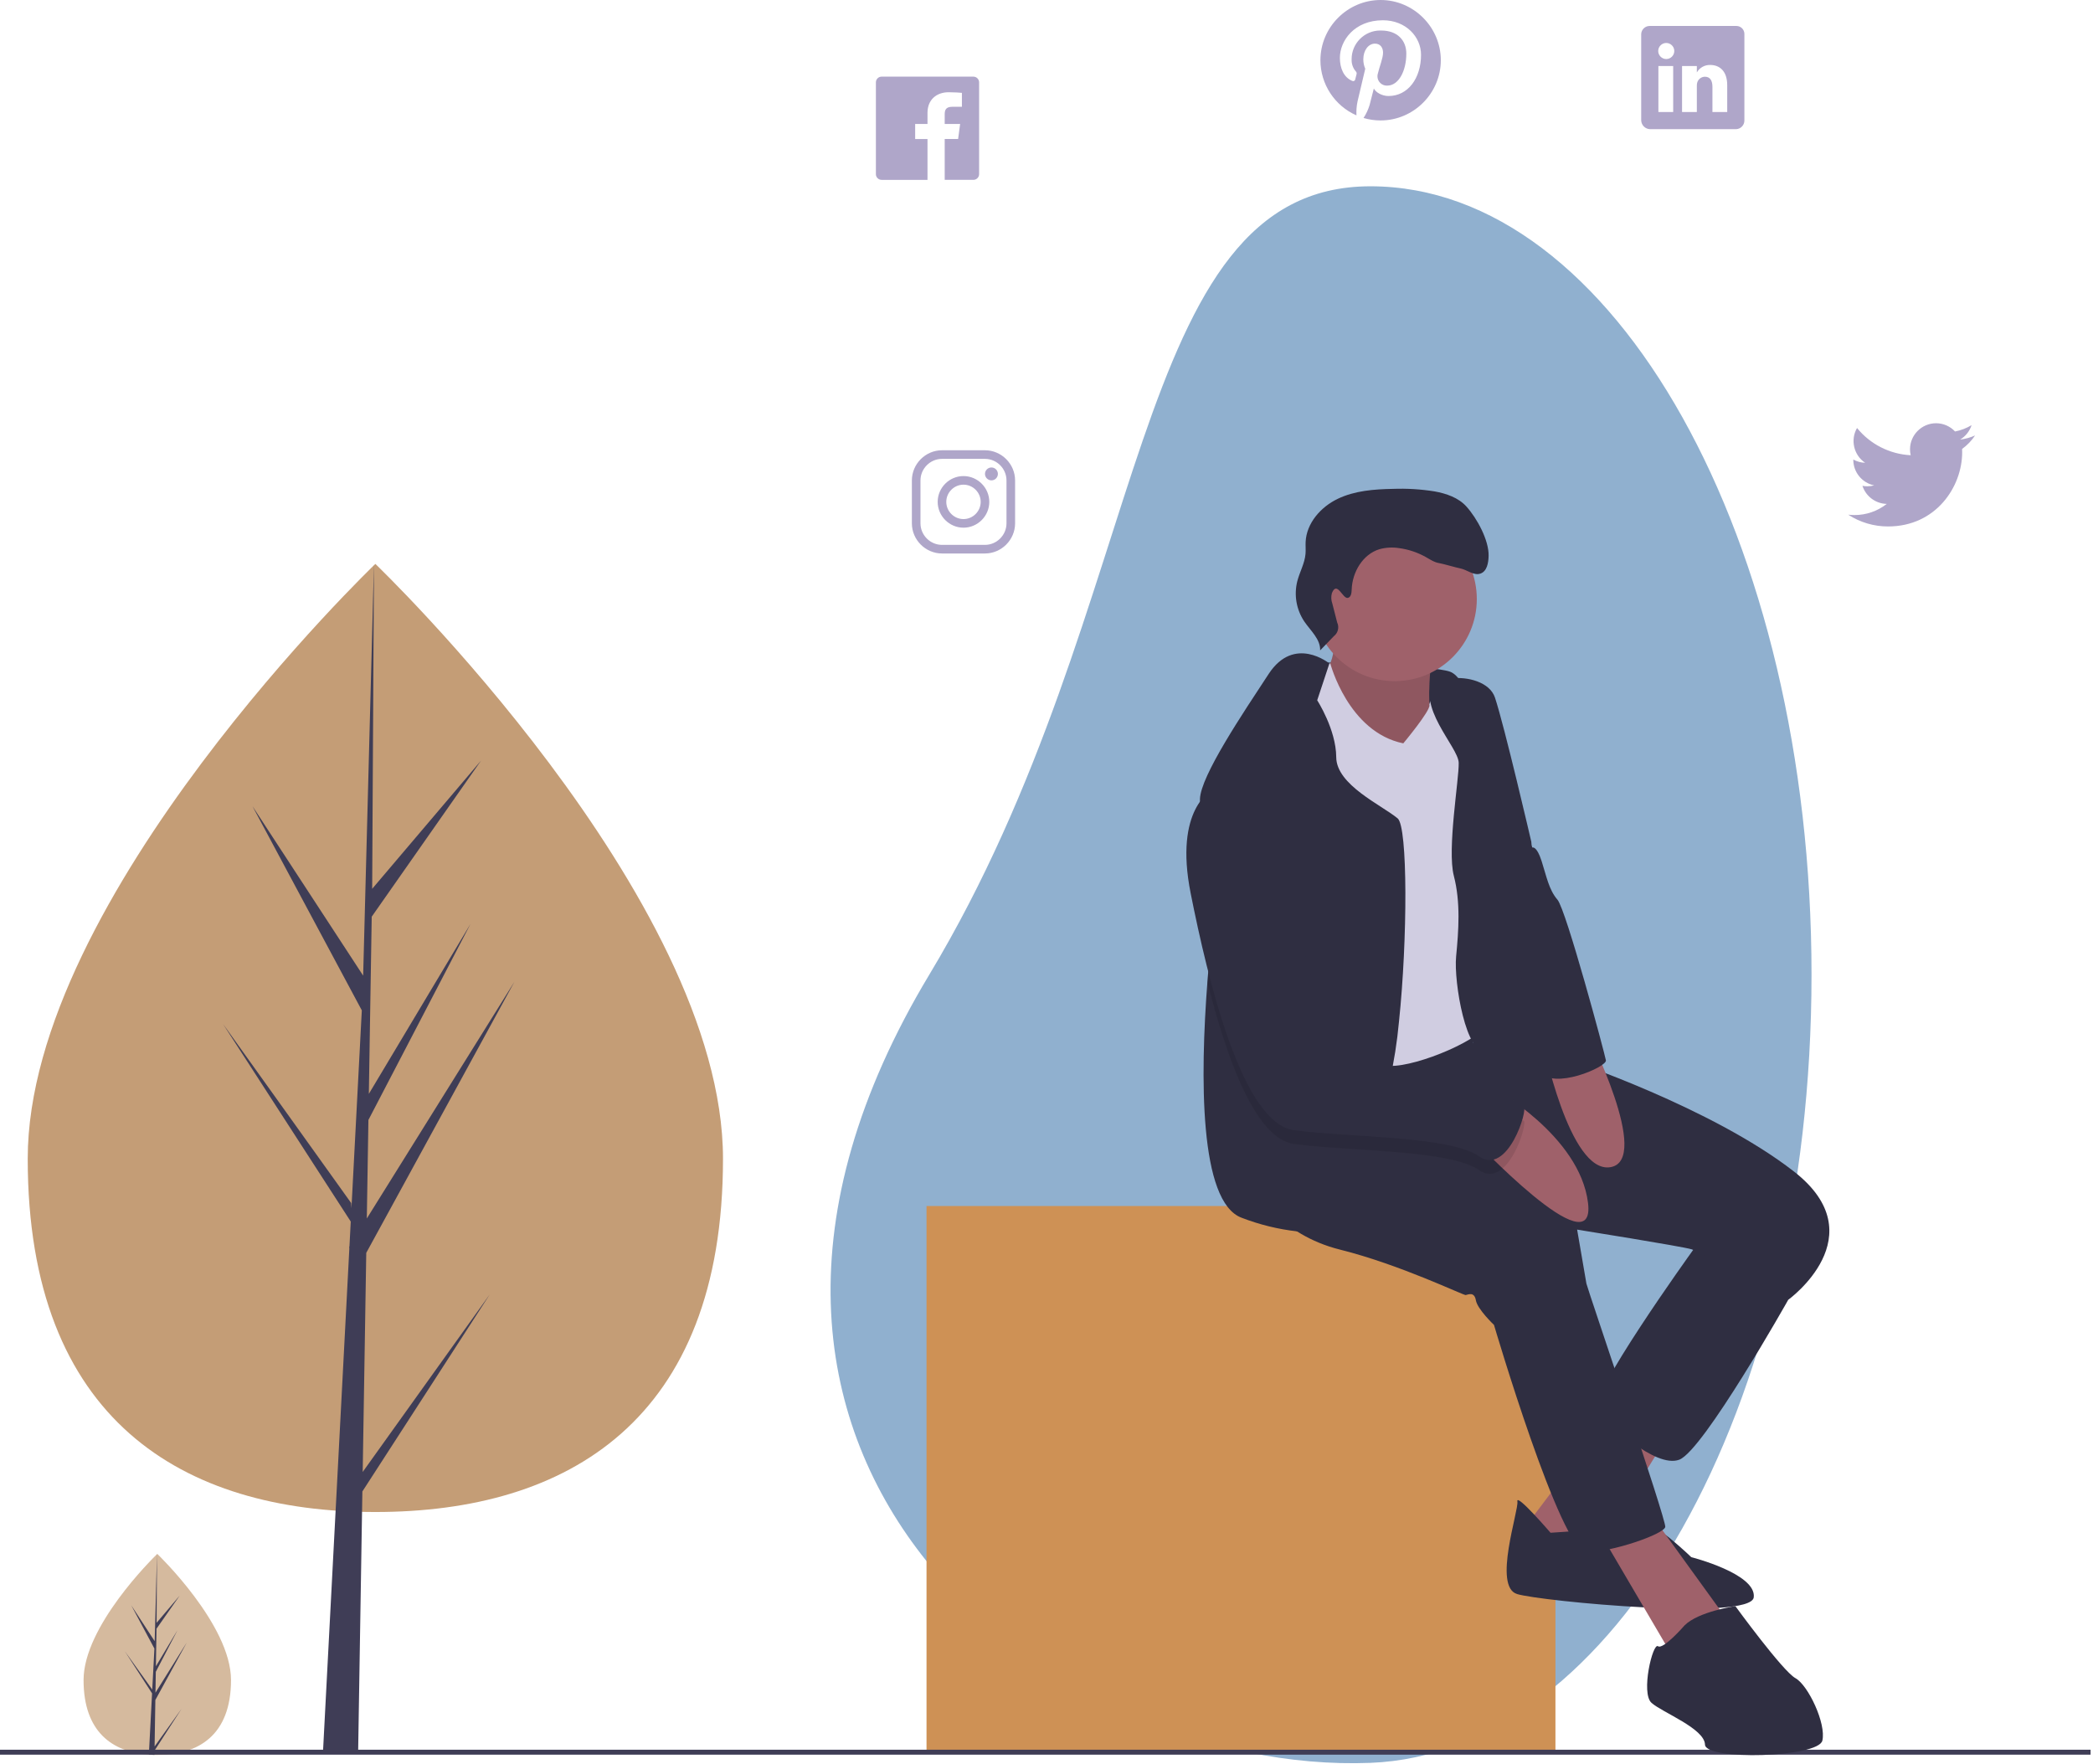 <?xml version="1.0" encoding="UTF-8" standalone="no"?><!DOCTYPE svg PUBLIC "-//W3C//DTD SVG 1.1//EN" "http://www.w3.org/Graphics/SVG/1.1/DTD/svg11.dtd"><svg width="100%" height="100%" viewBox="0 0 847 714" version="1.1" xmlns="http://www.w3.org/2000/svg" xmlns:xlink="http://www.w3.org/1999/xlink" xml:space="preserve" xmlns:serif="http://www.serif.com/" style="fill-rule:evenodd;clip-rule:evenodd;stroke-miterlimit:10;"><path d="M93.483,679.876c0,22.469 -13.356,30.314 -29.833,30.314c-0.382,0 -0.763,-0.004 -1.144,-0.013c-0.763,-0.016 -1.519,-0.053 -2.266,-0.104c-14.871,-1.052 -26.424,-9.301 -26.424,-30.197c0,-21.625 27.634,-48.912 29.71,-50.932l0.004,-0.003c0.08,-0.079 0.12,-0.117 0.12,-0.117c0,0 29.833,28.583 29.833,51.052Z" style="fill:#c49d76;fill-opacity:0.7;fill-rule:nonzero;"/><path d="M62.563,706.752l10.911,-15.246l-10.939,16.921l-0.029,1.75c-0.763,-0.016 -1.519,-0.053 -2.266,-0.104l1.176,-22.479l-0.009,-0.175l0.02,-0.032l0.11,-2.123l-10.966,-16.963l11.001,15.37l0.025,0.451l0.889,-16.984l-9.388,-17.528l9.503,14.547l0.925,-35.213l0.004,-0.12l0,0.116l-0.155,27.768l9.347,-11.008l-9.385,13.4l-0.247,15.206l8.727,-14.594l-8.764,16.832l-0.138,8.454l12.67,-20.313l-12.717,23.263l-0.305,18.804Z" style="fill:#3f3d56;fill-rule:nonzero;"/><path d="M733.091,394.388c0,176.179 -79.992,315.164 -178.5,319c-128.463,5.004 -296.357,-123.086 -178.5,-319c90.818,-150.967 79.917,-319 178.5,-319c98.583,0 178.5,142.821 178.5,319Z" style="fill:#6592bd;fill-opacity:0.72;fill-rule:nonzero;"/><rect x="374.947" y="488.049" width="254.514" height="221.025" style="fill:#ce9155;"/><path d="M0,709.074l846.02,0" style="fill:none;fill-rule:nonzero;stroke:#3f3d56;stroke-width:2px;"/><path d="M558.717,0c-13.367,0.001 -24.366,11.001 -24.366,24.368c0,9.658 5.741,18.443 14.587,22.32c-0.102,-1.875 0.04,-3.754 0.424,-5.592c0.468,-1.979 3.133,-13.281 3.133,-13.281c-0.532,-1.214 -0.799,-2.526 -0.783,-3.851c0,-3.612 2.089,-6.309 4.699,-6.309c2.219,0 3.285,1.664 3.285,3.655c0,2.23 -1.425,5.558 -2.154,8.648c-0.076,0.302 -0.115,0.614 -0.115,0.926c0,2.067 1.7,3.767 3.767,3.767c0.066,0 0.133,-0.002 0.199,-0.005c4.612,0 7.723,-5.929 7.723,-12.956c0,-5.341 -3.6,-9.333 -10.138,-9.333c-0.151,-0.006 -0.302,-0.009 -0.453,-0.009c-6.334,0 -11.546,5.212 -11.546,11.546c0,0.045 0.001,0.09 0.001,0.135c-0.072,1.736 0.502,3.438 1.61,4.775c0.398,0.329 0.539,0.881 0.348,1.36c-0.119,0.446 -0.381,1.523 -0.5,1.958c-0.064,0.405 -0.417,0.707 -0.827,0.707c-0.137,0 -0.271,-0.034 -0.392,-0.098c-3.404,-1.392 -4.992,-5.112 -4.992,-9.311c0,-6.918 5.841,-15.218 17.415,-15.218c9.301,0 15.425,6.733 15.425,13.956c0,9.562 -5.32,16.698 -13.152,16.698c-2.632,0 -5.101,-1.425 -5.95,-3.035c0,0 -1.414,5.613 -1.718,6.7c-0.563,1.849 -1.387,3.607 -2.448,5.222c2.241,0.662 4.566,0.998 6.903,0.998c13.37,0 24.371,-11.001 24.371,-24.371c0,-13.363 -10.992,-24.362 -24.356,-24.37l0,0Z" style="fill:#afa6c9;fill-rule:nonzero;"/><path d="M799.277,176.223c-1.923,0.85 -3.961,1.411 -6.049,1.664c2.201,-1.316 3.849,-3.389 4.634,-5.83c-2.066,1.23 -4.329,2.095 -6.689,2.556c-1.99,-2.129 -4.778,-3.339 -7.692,-3.339c-5.776,0 -10.529,4.752 -10.529,10.528c0,0.004 0,0.008 0,0.012c-0.004,0.809 0.088,1.616 0.272,2.404c-8.47,-0.419 -16.373,-4.43 -21.712,-11.019c-2.781,4.793 -1.337,11.002 3.274,14.076c-1.679,-0.042 -3.322,-0.493 -4.786,-1.316l0,0.13c-0.001,4.998 3.553,9.344 8.452,10.334c-0.904,0.245 -1.837,0.37 -2.774,0.37c-0.665,0.001 -1.328,-0.064 -1.979,-0.196c1.375,4.283 5.346,7.236 9.844,7.321c-3.73,2.932 -8.342,4.523 -13.086,4.514c-0.84,-0.001 -1.679,-0.052 -2.513,-0.152c4.796,3.121 10.399,4.777 16.121,4.764c19.395,0 29.99,-16.066 29.99,-30.001c0,-0.456 -0.011,-0.913 -0.032,-1.359c2.061,-1.494 3.84,-3.343 5.254,-5.461Z" style="fill:#afa6c9;fill-rule:nonzero;"/><path d="M393.922,31.016l-37.158,0c-1.265,0.001 -2.306,1.042 -2.306,2.307l0,37.158c0,1.265 1.041,2.306 2.306,2.306l18.579,0l0,-16.534l-4.993,0l0,-6.092l4.993,0l0,-4.503c0,-5.395 3.742,-8.332 8.561,-8.332c2.306,0 4.786,0.174 5.363,0.25l0,5.635l-3.84,0c-2.622,0 -3.122,1.24 -3.122,3.067l0,3.883l6.244,0l-0.816,6.092l-5.428,0l0,16.534l11.618,0c1.264,0 2.305,-1.041 2.306,-2.306l0,-37.158c-0.001,-1.265 -1.042,-2.306 -2.307,-2.307Z" style="fill:#afa6c9;fill-rule:nonzero;"/><path d="M398.608,185.692c4.768,0.014 8.688,3.934 8.702,8.703l0,17.404c-0.014,4.769 -3.934,8.688 -8.702,8.702l-17.405,0c-4.768,-0.014 -8.688,-3.933 -8.702,-8.702l0,-17.404c0.014,-4.769 3.934,-8.689 8.702,-8.703l17.405,0m0,-3.481l-17.405,0c-6.676,0.02 -12.163,5.508 -12.183,12.184l0,17.404c0.02,6.676 5.507,12.164 12.183,12.183l17.405,0c6.676,-0.019 12.163,-5.507 12.183,-12.183l0,-17.404c-0.02,-6.676 -5.507,-12.164 -12.183,-12.184Z" style="fill:#afa6c9;fill-rule:nonzero;"/><path d="M401.218,194.395c0,0 0,0 0,0c-1.432,0 -2.61,-1.179 -2.61,-2.611c0,-1.432 1.178,-2.611 2.61,-2.611c1.433,0 2.611,1.179 2.611,2.611c0,0.002 0,0.004 0,0.006c0,1.429 -1.176,2.605 -2.604,2.605c-0.002,0 -0.004,0 -0.007,0Zm-11.312,1.74c3.819,0 6.961,3.143 6.961,6.962c0,3.819 -3.142,6.962 -6.961,6.962c-3.82,0 -6.962,-3.143 -6.962,-6.962c0,0 0,0 0,0c0.003,-3.818 3.144,-6.958 6.962,-6.962m0,-3.481c0,0 -0.001,0 -0.001,0c-5.728,0 -10.442,4.714 -10.442,10.443c0,5.729 4.714,10.443 10.442,10.443c5.729,0 10.443,-4.714 10.443,-10.443c0,0 0,0 0,0c-0.001,-5.728 -4.714,-10.441 -10.442,-10.443Z" style="fill:#afa6c9;fill-rule:nonzero;"/><path d="M702.584,10.513l-34.853,0c-0.054,-0.003 -0.109,-0.004 -0.164,-0.004c-1.812,0 -3.324,1.446 -3.404,3.256l0,34.929c0.05,1.94 1.629,3.523 3.568,3.579l34.842,0c1.896,-0.075 3.401,-1.683 3.35,-3.579l0,-34.929c0.001,-0.018 0.001,-0.036 0.001,-0.053c0,-1.757 -1.446,-3.202 -3.202,-3.202c-0.046,0 -0.092,0.001 -0.138,0.003Zm-25.476,34.809l-5.983,0l0,-18.601l5.983,0l0,18.601Zm-2.785,-21.43l-0.043,0c-1.776,-0.012 -3.231,-1.476 -3.231,-3.252c0,-1.785 1.468,-3.253 3.253,-3.253c1.784,0 3.252,1.468 3.252,3.253c0,1.776 -1.454,3.24 -3.231,3.252Zm24.65,21.43l-5.983,0l0,-10.171c0,-2.437 -0.871,-4.101 -3.035,-4.101c-1.384,0.012 -2.618,0.9 -3.068,2.208c-0.159,0.473 -0.229,0.971 -0.206,1.469l0,10.595l-5.983,0l0,-18.601l5.983,0l0,2.589c1.107,-1.918 3.182,-3.08 5.395,-3.024c3.927,0 6.897,2.588 6.897,8.169l0,10.867Z" style="fill:#afa6c9;fill-rule:nonzero;"/><path d="M537.446,268.119c0,0 42.347,1.151 49.34,3.695c6.994,2.545 10.122,20.74 10.122,20.74l-32.88,10.334l-24.591,-1.393l-18.508,1.308l10.334,-27.065l6.183,-7.619Z" style="fill:#2f2e41;fill-rule:nonzero;"/><path d="M539.273,254.223c0,0 2.786,10.761 -3.397,18.38c-6.184,7.62 26.582,34.77 26.582,34.77l17.285,-2.971c0,0 -3.81,-33.064 1.308,-41.437c5.117,-8.372 -41.778,-8.742 -41.778,-8.742Z" style="fill:#9f616a;fill-rule:nonzero;"/><path d="M539.273,254.223c0,0 2.786,10.761 -3.397,18.38c-6.184,7.62 26.582,34.77 26.582,34.77l17.285,-2.971c0,0 -3.81,-33.064 1.308,-41.437c5.117,-8.372 -41.778,-8.742 -41.778,-8.742Z" style="fill-opacity:0.1;fill-rule:nonzero;"/><path d="M654.23,568.843l-38.138,50.577l26.027,15.196l35.822,-58.609l-23.711,-7.164Z" style="fill:#9f616a;fill-rule:nonzero;"/><path d="M627.478,620.273c0,0 -14.045,-16.319 -13.419,-12.68c0.625,3.639 -9.993,34.5 -0.114,37.485c9.88,2.985 94.601,10.902 95.766,1.336c1.166,-9.567 -25.274,-16.262 -25.274,-16.262c0,0 -15.707,-15.096 -19.19,-13.561c-3.483,1.535 -37.769,3.682 -37.769,3.682Z" style="fill:#2f2e41;fill-rule:nonzero;"/><path d="M645.673,617.145l30.463,51.899l23,-13.319l-30.719,-42.489l-22.744,3.909Z" style="fill:#9f616a;fill-rule:nonzero;"/><path d="M693.762,493.674l-9.041,12.794c0,0 -43.099,59.859 -38.522,64.692c4.577,4.833 23.639,23.099 33.334,19.56c9.695,-3.54 44.137,-64.721 44.137,-64.721l-8.984,-35.921l-20.924,3.596Z" style="fill:#2f2e41;fill-rule:nonzero;"/><path d="M508.1,481.563c0,0 9.652,18.011 34.116,24.109c24.464,6.098 50.023,18.564 50.932,18.408c0.91,-0.156 3.483,-1.535 4.109,2.104c0.625,3.639 7.335,9.979 7.335,9.979c0,0 27.022,91.828 37.343,91.928c10.32,0.099 31.528,-7.292 31.969,-10.178c0.441,-2.886 -31.6,-96.662 -31.913,-98.481l-3.753,-21.834c0,0 42.375,6.766 46.327,7.96c3.952,1.194 39.105,20.441 39.105,20.441c0,0 35.836,-25.829 2.317,-51.913c-33.519,-26.085 -91.132,-45.218 -91.132,-45.218l-20.669,-5.814l-18.013,-1.075l-2.652,-10.171l-42.662,2.462l-44.522,18.891l1.763,48.402Z" style="fill:#2f2e41;fill-rule:nonzero;"/><circle cx="564.405" cy="242.411" r="33.232" style="fill:#9f616a;"/><path d="M534.34,269.121l3.997,-0.687c0,0 7.219,27.795 29.551,32.386c0,0 11.019,-13.2 10.549,-15.428c-0.471,-2.227 8.726,-14.111 13.616,-7.458c4.89,6.652 -1.194,123.841 2.915,125.944c4.108,2.104 12.921,4.336 5.828,12.111c-7.094,7.776 -35.268,18.238 -41.508,14.628c-6.24,-3.611 -18.991,-34.201 -24.507,-44.493c-5.515,-10.292 -14.343,-45.303 -14.343,-45.303c0,0 -11.272,-38.338 -4.335,-47.023c6.937,-8.685 18.237,-24.677 18.237,-24.677Z" style="fill:#d0cde1;fill-rule:nonzero;"/><path d="M566.145,413.391c-0.743,8.163 -2.015,16.27 -3.807,24.268c-1.63,6.508 -3.527,10.438 -5.693,10.27c-5.525,-0.413 -8.037,7.692 -9.332,17.035c-1.384,9.912 -1.384,21.22 -2.143,25.217c-1.005,5.28 -7.435,9.31 -20.283,8.126c-7.652,-0.87 -15.162,-2.712 -22.348,-5.481c-17.347,-6.307 -16.834,-57.455 -13.932,-95.409c1.775,-23.263 4.443,-41.581 4.443,-41.581c0,0 -5.269,-15.718 -6.954,-26.49c-0.336,-1.965 -0.504,-3.956 -0.503,-5.95c0.257,-9.41 17.437,-34.839 27.818,-50.679c10.393,-15.84 24.57,-4.22 24.57,-4.22l-4.934,14.891c0,0 7.646,11.8 7.702,23.029c0.056,11.23 18.307,19.335 24.86,24.771c4.119,3.416 4.019,49.016 0.536,82.203Z" style="fill:#2f2e41;fill-rule:nonzero;"/><path d="M580.575,273.819c0,0 1.197,1.415 6.681,0.725c6.576,-0.829 15.618,1.447 17.719,7.725c3.852,11.514 14.712,58.353 14.712,58.353c0,0 4.521,53.547 6.553,65.374c2.033,11.827 1.024,22.304 3.028,28.516c2.005,6.211 -19.787,-11.586 -27.818,-9.269c-8.032,2.317 -13.192,-27.704 -12.183,-38.181c1.01,-10.476 1.862,-21.863 -0.924,-32.623c-2.786,-10.761 2.154,-39.241 1.969,-45.765c-0.185,-6.525 -17.71,-22.969 -9.737,-34.855Z" style="fill:#2f2e41;fill-rule:nonzero;"/><path d="M604.088,440.244c0,0 35.186,19.196 38.553,46.518c3.368,27.322 -47.062,-26.455 -47.062,-26.455l8.509,-20.063Z" style="fill:#9f616a;fill-rule:nonzero;"/><path d="M624.174,420.869c0,0 10.781,54.345 27.577,51.458c16.795,-2.886 -9.382,-54.585 -9.382,-54.585l-18.195,3.127Z" style="fill:#9f616a;fill-rule:nonzero;"/><path d="M681.694,657.786c0,0 -8.6,9.908 -10.733,8.401c-2.132,-1.507 -7.036,19.005 -2.615,22.929c4.421,3.923 21.45,10.362 21.635,16.887c0.185,6.525 45.858,5.231 47.492,-1.606c1.635,-6.838 -5.728,-22.432 -10.903,-25.289c-5.174,-2.857 -24.306,-29.154 -24.306,-29.154c0,0 -14.984,2.188 -20.57,7.832Z" style="fill:#2f2e41;fill-rule:nonzero;"/><path d="M598.484,473.481c-8.16,-5.76 -30.944,-7.189 -51.171,-8.517c-8.875,-0.569 -17.258,-1.128 -23.699,-2.032c-6.206,-0.859 -11.788,-6.53 -16.744,-14.98c-7.513,-12.804 -13.585,-32.004 -18.263,-50.535c1.775,-23.263 4.443,-41.581 4.443,-41.581c0,0 -5.269,-15.718 -6.954,-26.49c1.188,-1.654 2.719,-3.032 4.487,-4.041c21.455,-9.209 41.939,81.422 44.54,95.644c0.045,0.234 0.078,0.457 0.112,0.647c1.261,7.323 14.891,13.585 27.103,16.063c7.524,1.53 14.523,1.63 17.749,-0.357c8.473,-5.202 34.527,15.617 36.503,16.209c1.976,0.603 -6.385,28.264 -18.106,19.97Z" style="fill-opacity:0.1;fill-rule:nonzero;"/><path d="M490.587,319.726c0,0 -15.594,7.363 -8.742,41.778c6.851,34.414 20.654,92.923 41.764,95.851c21.109,2.928 63.142,2.26 74.87,10.548c11.727,8.287 20.086,-19.375 18.11,-19.973c-1.976,-0.597 -28.032,-21.407 -36.504,-16.205c-8.472,5.203 -42.816,-3.88 -44.849,-15.707c-2.032,-11.827 -22.843,-105.66 -44.649,-96.292Z" style="fill:#2f2e41;fill-rule:nonzero;"/><path d="M602.956,303.222l17.138,39.767c0,0 1.725,-0.861 3.73,5.351c2.004,6.212 2.942,11.671 6.453,15.751c3.511,4.079 19.134,62.275 19.603,65.005c0.469,2.729 -21.577,12.138 -26.503,4.555c-4.926,-7.583 -20.421,-130.429 -20.421,-130.429Z" style="fill:#2f2e41;fill-rule:nonzero;"/><path d="M545.498,241.948c1.274,-0.34 1.461,-2.031 1.504,-3.348c0.228,-7.056 4.477,-14.295 11.23,-16.349c2.592,-0.711 5.305,-0.86 7.959,-0.438c3.788,0.504 7.446,1.725 10.778,3.596c1.759,0.988 3.485,2.18 5.48,2.482c1.318,0.199 7.023,1.858 8.335,2.091c2.885,0.514 5.566,3.095 8.334,2.134c2.648,-0.919 3.234,-4.348 3.298,-7.15c0.146,-6.385 -4.7,-15.221 -8.97,-19.971c-3.239,-3.604 -8.117,-5.268 -12.886,-6.133c-5.57,-0.895 -11.215,-1.239 -16.852,-1.025c-7.631,0.136 -15.474,0.725 -22.355,4.027c-6.881,3.301 -12.661,9.873 -12.991,17.498c-0.069,1.589 0.095,3.184 -0.039,4.768c-0.325,3.865 -2.378,7.356 -3.34,11.113c-1.391,5.572 -0.359,11.48 2.839,16.25c2.554,3.759 6.568,7.158 6.42,11.699l5.538,-5.737c1.698,-1.296 2.264,-3.623 1.352,-5.555l-1.96,-7.646c-0.504,-1.364 -0.563,-2.854 -0.17,-4.254c2.102,-5.192 4.373,2.515 6.496,1.948Z" style="fill:#2f2e41;fill-rule:nonzero;"/><path d="M292.583,468.934c0,105.949 -62.985,142.942 -140.681,142.942c-77.696,0 -140.681,-36.993 -140.681,-142.942c0,-105.949 140.681,-240.732 140.681,-240.732c0,0 140.681,134.783 140.681,240.732Z" style="fill:#c49d76;fill-rule:nonzero;"/><path d="M146.777,595.669l1.441,-88.669l59.961,-109.697l-59.735,95.787l0.647,-39.87l41.326,-79.364l-41.154,68.814l1.165,-71.707l44.252,-63.184l-44.069,51.908l0.728,-131.485l-4.574,174.062l0.375,-7.18l-44.991,-68.867l44.27,82.651l-4.192,80.085l-0.125,-2.126l-51.867,-72.472l51.71,79.981l-0.524,10.016l-0.094,0.15l0.043,0.822l-10.636,203.182l14.21,0l1.705,-104.948l51.583,-79.785l-51.455,71.896Z" style="fill:#3f3d56;fill-rule:nonzero;"/></svg>